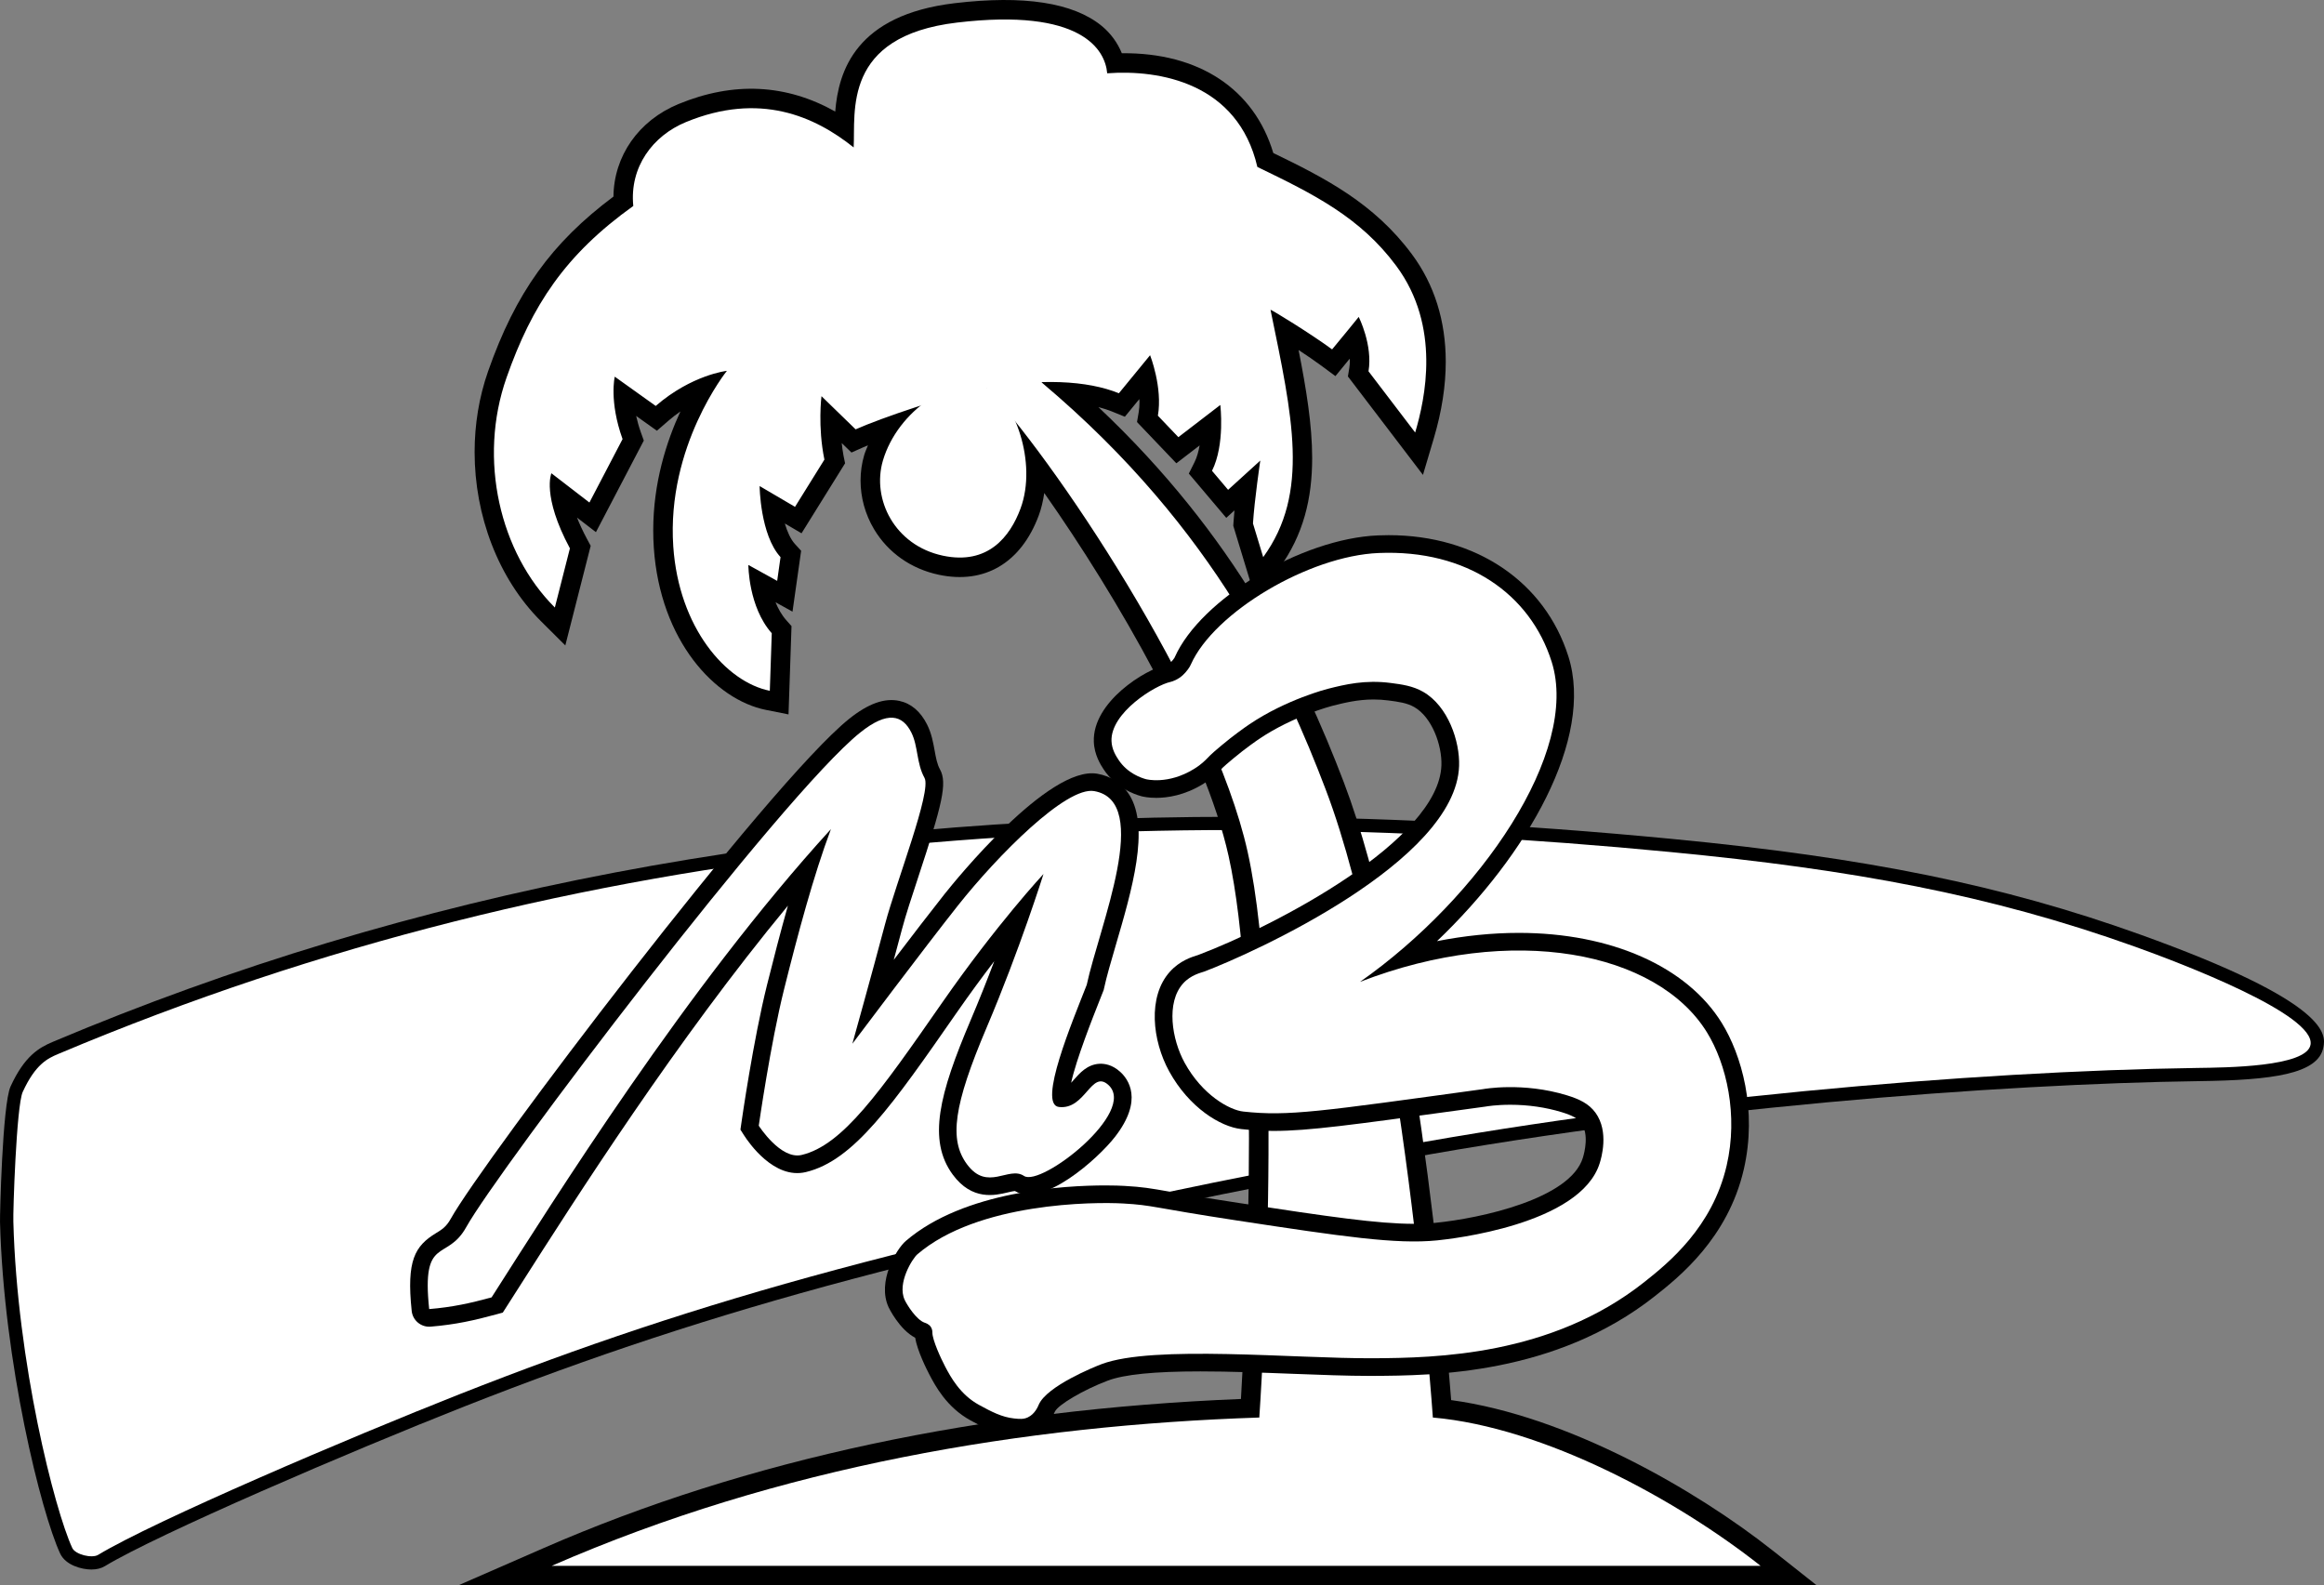 <svg width="1979" height="1350" viewBox="0 0 1979 1350" fill="none" xmlns="http://www.w3.org/2000/svg">
<rect x="0" y="0" width="1979" height="1350" fill="#808080" stroke="none"/>
<g clip-path="url(#clip0_5_36)">
<path d="M77.793 1336.49C69.651 1336.49 55.848 1332.86 51.22 1322.88C35.017 1287.93 3.151 1160.16 0.015 1040.54C-0.18 1037.07 1.962 940.543 8.998 925.163C20.944 899.059 33.344 892.065 45.02 887.138C350.661 758.207 679.909 695.531 1051.59 695.531C1170.15 695.531 1291.81 701.685 1423.54 714.333C1590.14 730.336 1705.57 753.881 1821.96 795.612C1985.41 854.213 1980.38 881.48 1978.48 891.742C1974.24 914.649 1934.88 919.778 1872.74 920.623L1870.83 920.649C1707.38 922.941 1425.63 942.937 1169.53 991.741C805.389 1061.13 610.142 1113.05 395.775 1197.52C298.091 1236.02 134.238 1306.42 89.297 1333.63C86.161 1335.53 82.294 1336.49 77.793 1336.49Z" fill="black"/>
<path d="M11.372 1040.25C10.971 1032.96 13.949 941.624 19.339 929.85C30.186 906.155 40.613 901.262 49.506 897.51C497.16 708.672 953.737 680.512 1422.58 725.538C1576.63 740.333 1694.7 761.904 1818.27 806.209C1856.18 819.799 1972.3 863.85 1967.52 889.694C1964.03 908.594 1895.19 909.048 1870.78 909.393C1680.59 912.065 1403.82 935.658 1167.53 980.684C784.49 1053.67 596.482 1106.38 391.754 1187.05C298.395 1223.84 131.08 1295.24 83.57 1324.01C78.281 1327.21 64.137 1323.76 61.534 1318.14C46.535 1285.78 14.515 1160.12 11.372 1040.25Z" fill="white"/>
<path d="M1179.05 1200.11V1201.56H1178.87V1200.11H1179.05ZM1180.35 1201.58C1180.26 1201.58 1180.18 1201.56 1180.11 1201.51C1180.04 1201.47 1179.99 1201.4 1179.95 1201.32C1179.91 1201.23 1179.89 1201.13 1179.89 1201.02C1179.89 1200.9 1179.91 1200.8 1179.95 1200.72C1179.99 1200.64 1180.04 1200.57 1180.11 1200.52C1180.18 1200.48 1180.26 1200.46 1180.36 1200.46C1180.43 1200.46 1180.48 1200.47 1180.52 1200.49C1180.57 1200.51 1180.6 1200.54 1180.62 1200.57C1180.64 1200.6 1180.66 1200.62 1180.67 1200.64H1180.69V1200.11H1180.85V1201.56H1180.69V1201.39H1180.67C1180.66 1201.41 1180.64 1201.44 1180.62 1201.47C1180.6 1201.5 1180.56 1201.52 1180.52 1201.55C1180.48 1201.57 1180.42 1201.58 1180.35 1201.58ZM1180.38 1201.43C1180.44 1201.43 1180.5 1201.42 1180.55 1201.38C1180.59 1201.34 1180.63 1201.3 1180.65 1201.23C1180.68 1201.17 1180.69 1201.1 1180.69 1201.02C1180.69 1200.93 1180.68 1200.86 1180.65 1200.8C1180.63 1200.74 1180.59 1200.69 1180.55 1200.66C1180.5 1200.62 1180.44 1200.61 1180.38 1200.61C1180.31 1200.61 1180.25 1200.62 1180.2 1200.66C1180.15 1200.7 1180.12 1200.75 1180.09 1200.81C1180.07 1200.87 1180.06 1200.94 1180.06 1201.02C1180.06 1201.09 1180.07 1201.16 1180.09 1201.23C1180.12 1201.29 1180.15 1201.34 1180.2 1201.38C1180.25 1201.41 1180.31 1201.43 1180.38 1201.43ZM1181.63 1201.58C1181.53 1201.58 1181.44 1201.56 1181.37 1201.51C1181.29 1201.47 1181.24 1201.4 1181.19 1201.32C1181.15 1201.23 1181.13 1201.13 1181.13 1201.02C1181.13 1200.91 1181.15 1200.81 1181.19 1200.72C1181.24 1200.64 1181.29 1200.57 1181.37 1200.53C1181.44 1200.48 1181.53 1200.46 1181.63 1200.46C1181.73 1200.46 1181.81 1200.48 1181.89 1200.53C1181.96 1200.57 1182.02 1200.64 1182.06 1200.72C1182.1 1200.81 1182.12 1200.91 1182.12 1201.02C1182.12 1201.13 1182.1 1201.23 1182.06 1201.32C1182.02 1201.4 1181.96 1201.47 1181.89 1201.51C1181.81 1201.56 1181.73 1201.58 1181.63 1201.58ZM1181.63 1201.43C1181.7 1201.43 1181.76 1201.41 1181.81 1201.38C1181.86 1201.34 1181.9 1201.29 1181.92 1201.22C1181.94 1201.16 1181.95 1201.09 1181.95 1201.02C1181.95 1200.95 1181.94 1200.88 1181.92 1200.82C1181.9 1200.75 1181.86 1200.7 1181.81 1200.66C1181.76 1200.63 1181.7 1200.61 1181.63 1200.61C1181.55 1200.61 1181.49 1200.63 1181.44 1200.66C1181.39 1200.7 1181.36 1200.75 1181.34 1200.82C1181.31 1200.88 1181.3 1200.95 1181.3 1201.02C1181.3 1201.09 1181.31 1201.16 1181.34 1201.22C1181.36 1201.29 1181.39 1201.34 1181.44 1201.38C1181.49 1201.41 1181.55 1201.43 1181.63 1201.43ZM1182.54 1200.9V1201.56H1182.38V1200.47H1182.54V1200.64H1182.55C1182.58 1200.58 1182.62 1200.54 1182.67 1200.51C1182.72 1200.47 1182.79 1200.46 1182.87 1200.46C1182.95 1200.46 1183.01 1200.47 1183.07 1200.5C1183.12 1200.53 1183.16 1200.58 1183.19 1200.64C1183.23 1200.7 1183.24 1200.77 1183.24 1200.87V1201.56H1183.07V1200.88C1183.07 1200.79 1183.05 1200.73 1183.01 1200.68C1182.96 1200.63 1182.9 1200.61 1182.82 1200.61C1182.77 1200.61 1182.72 1200.62 1182.68 1200.64C1182.64 1200.66 1182.61 1200.7 1182.58 1200.74C1182.56 1200.79 1182.54 1200.84 1182.54 1200.9ZM1183.69 1200.11V1200.23C1183.69 1200.27 1183.69 1200.31 1183.67 1200.36C1183.66 1200.4 1183.64 1200.44 1183.61 1200.49C1183.59 1200.53 1183.55 1200.56 1183.52 1200.59L1183.43 1200.52C1183.45 1200.48 1183.48 1200.43 1183.5 1200.39C1183.52 1200.34 1183.54 1200.29 1183.54 1200.24V1200.11H1183.69ZM1184.42 1200.47V1200.61H1183.85V1200.47H1184.42ZM1184.02 1200.21H1184.19V1201.25C1184.19 1201.3 1184.19 1201.33 1184.21 1201.35C1184.22 1201.38 1184.24 1201.39 1184.26 1201.4C1184.28 1201.41 1184.31 1201.41 1184.33 1201.41C1184.35 1201.41 1184.37 1201.41 1184.38 1201.41C1184.39 1201.41 1184.4 1201.41 1184.41 1201.4L1184.44 1201.55C1184.43 1201.56 1184.41 1201.56 1184.39 1201.57C1184.37 1201.57 1184.35 1201.57 1184.31 1201.57C1184.27 1201.57 1184.22 1201.56 1184.18 1201.54C1184.13 1201.52 1184.09 1201.49 1184.06 1201.45C1184.03 1201.41 1184.02 1201.36 1184.02 1201.29V1200.21ZM1185.4 1200.11V1201.56H1185.23V1200.11H1185.4ZM1185.71 1201.56V1200.47H1185.88V1201.56H1185.71ZM1185.79 1200.29C1185.76 1200.29 1185.73 1200.28 1185.71 1200.25C1185.69 1200.23 1185.68 1200.21 1185.68 1200.17C1185.68 1200.14 1185.69 1200.12 1185.71 1200.09C1185.73 1200.07 1185.76 1200.06 1185.79 1200.06C1185.83 1200.06 1185.86 1200.07 1185.88 1200.09C1185.9 1200.12 1185.91 1200.14 1185.91 1200.17C1185.91 1200.21 1185.9 1200.23 1185.88 1200.25C1185.86 1200.28 1185.83 1200.29 1185.79 1200.29ZM1186.34 1201.16L1186.34 1200.96H1186.37L1186.85 1200.47H1187.06L1186.55 1200.98H1186.53L1186.34 1201.16ZM1186.18 1201.56V1200.11H1186.35V1201.56H1186.18ZM1186.88 1201.56L1186.45 1201.02L1186.57 1200.9L1187.09 1201.56H1186.88ZM1187.68 1201.58C1187.58 1201.58 1187.49 1201.56 1187.41 1201.51C1187.34 1201.47 1187.28 1201.4 1187.24 1201.32C1187.2 1201.23 1187.18 1201.14 1187.18 1201.02C1187.18 1200.91 1187.2 1200.81 1187.24 1200.73C1187.28 1200.64 1187.34 1200.58 1187.41 1200.53C1187.48 1200.48 1187.57 1200.46 1187.67 1200.46C1187.72 1200.46 1187.78 1200.46 1187.84 1200.48C1187.89 1200.5 1187.94 1200.53 1187.99 1200.58C1188.03 1200.62 1188.07 1200.67 1188.1 1200.74C1188.12 1200.81 1188.14 1200.9 1188.14 1201V1201.07H1187.3V1200.93H1187.97C1187.97 1200.87 1187.95 1200.81 1187.93 1200.76C1187.9 1200.71 1187.87 1200.68 1187.82 1200.65C1187.78 1200.62 1187.73 1200.61 1187.67 1200.61C1187.6 1200.61 1187.54 1200.62 1187.49 1200.66C1187.45 1200.69 1187.41 1200.73 1187.38 1200.78C1187.36 1200.84 1187.34 1200.89 1187.34 1200.95V1201.05C1187.34 1201.13 1187.36 1201.2 1187.39 1201.26C1187.41 1201.32 1187.45 1201.36 1187.51 1201.39C1187.56 1201.42 1187.62 1201.43 1187.68 1201.43C1187.73 1201.43 1187.77 1201.43 1187.8 1201.41C1187.84 1201.4 1187.87 1201.38 1187.9 1201.36C1187.92 1201.33 1187.94 1201.3 1187.96 1201.26L1188.12 1201.31C1188.1 1201.36 1188.07 1201.41 1188.03 1201.45C1187.99 1201.49 1187.94 1201.53 1187.88 1201.55C1187.82 1201.57 1187.76 1201.58 1187.68 1201.58ZM1188.98 1201.56V1200.11H1189.14V1200.64H1189.16C1189.17 1200.62 1189.19 1200.6 1189.21 1200.57C1189.23 1200.54 1189.26 1200.51 1189.3 1200.49C1189.35 1200.47 1189.4 1200.46 1189.47 1200.46C1189.57 1200.46 1189.65 1200.48 1189.72 1200.52C1189.79 1200.57 1189.84 1200.64 1189.88 1200.72C1189.92 1200.8 1189.94 1200.9 1189.94 1201.02C1189.94 1201.13 1189.92 1201.23 1189.88 1201.32C1189.84 1201.4 1189.79 1201.47 1189.72 1201.51C1189.65 1201.56 1189.57 1201.58 1189.48 1201.58C1189.41 1201.58 1189.35 1201.57 1189.31 1201.55C1189.27 1201.52 1189.23 1201.5 1189.21 1201.47C1189.19 1201.44 1189.17 1201.41 1189.16 1201.39H1189.14V1201.56H1188.98ZM1189.14 1201.02C1189.14 1201.1 1189.15 1201.17 1189.18 1201.23C1189.2 1201.3 1189.24 1201.34 1189.28 1201.38C1189.33 1201.42 1189.39 1201.43 1189.45 1201.43C1189.52 1201.43 1189.58 1201.41 1189.63 1201.38C1189.68 1201.34 1189.71 1201.29 1189.74 1201.23C1189.76 1201.16 1189.77 1201.09 1189.77 1201.02C1189.77 1200.94 1189.76 1200.87 1189.74 1200.81C1189.71 1200.75 1189.68 1200.7 1189.63 1200.66C1189.58 1200.62 1189.52 1200.61 1189.45 1200.61C1189.39 1200.61 1189.33 1200.62 1189.28 1200.66C1189.24 1200.69 1189.2 1200.74 1189.18 1200.8C1189.15 1200.86 1189.14 1200.93 1189.14 1201.02ZM1190.88 1201.11V1200.47H1191.05V1201.56H1190.88V1201.38H1190.87C1190.85 1201.43 1190.81 1201.48 1190.75 1201.52C1190.7 1201.56 1190.63 1201.57 1190.55 1201.57C1190.48 1201.57 1190.42 1201.56 1190.37 1201.53C1190.31 1201.5 1190.27 1201.45 1190.24 1201.39C1190.21 1201.33 1190.2 1201.26 1190.2 1201.16V1200.47H1190.36V1201.15C1190.36 1201.23 1190.39 1201.29 1190.43 1201.34C1190.48 1201.39 1190.53 1201.41 1190.6 1201.41C1190.64 1201.41 1190.69 1201.4 1190.73 1201.38C1190.77 1201.36 1190.81 1201.33 1190.84 1201.28C1190.87 1201.24 1190.88 1201.18 1190.88 1201.11ZM1191.8 1201.99C1191.72 1201.99 1191.65 1201.98 1191.59 1201.96C1191.53 1201.94 1191.48 1201.91 1191.44 1201.88C1191.41 1201.85 1191.37 1201.81 1191.35 1201.77L1191.49 1201.68C1191.5 1201.7 1191.52 1201.72 1191.54 1201.75C1191.57 1201.77 1191.6 1201.8 1191.64 1201.82C1191.68 1201.83 1191.73 1201.84 1191.8 1201.84C1191.89 1201.84 1191.96 1201.82 1192.02 1201.78C1192.07 1201.74 1192.1 1201.67 1192.1 1201.58V1201.36H1192.09C1192.08 1201.38 1192.06 1201.4 1192.04 1201.43C1192.01 1201.46 1191.98 1201.49 1191.94 1201.51C1191.9 1201.53 1191.84 1201.54 1191.77 1201.54C1191.68 1201.54 1191.6 1201.52 1191.53 1201.48C1191.46 1201.44 1191.41 1201.38 1191.37 1201.3C1191.33 1201.22 1191.31 1201.12 1191.31 1201.01C1191.31 1200.9 1191.33 1200.8 1191.37 1200.72C1191.4 1200.63 1191.46 1200.57 1191.53 1200.52C1191.6 1200.48 1191.68 1200.46 1191.77 1200.46C1191.84 1200.46 1191.9 1200.47 1191.94 1200.49C1191.98 1200.51 1192.02 1200.54 1192.04 1200.57C1192.06 1200.6 1192.08 1200.62 1192.09 1200.64H1192.11V1200.47H1192.27V1201.59C1192.27 1201.69 1192.25 1201.76 1192.21 1201.82C1192.16 1201.88 1192.11 1201.92 1192.04 1201.95C1191.96 1201.98 1191.89 1201.99 1191.8 1201.99ZM1191.79 1201.39C1191.86 1201.39 1191.92 1201.38 1191.96 1201.35C1192.01 1201.32 1192.04 1201.27 1192.07 1201.21C1192.09 1201.16 1192.1 1201.09 1192.1 1201.01C1192.1 1200.93 1192.09 1200.86 1192.07 1200.8C1192.05 1200.74 1192.01 1200.69 1191.96 1200.66C1191.92 1200.62 1191.86 1200.61 1191.79 1200.61C1191.72 1200.61 1191.66 1200.62 1191.61 1200.66C1191.57 1200.7 1191.53 1200.74 1191.51 1200.8C1191.49 1200.87 1191.47 1200.93 1191.47 1201.01C1191.47 1201.08 1191.49 1201.15 1191.51 1201.21C1191.53 1201.27 1191.57 1201.31 1191.62 1201.34C1191.66 1201.38 1191.72 1201.39 1191.79 1201.39ZM1193.35 1200.71L1193.2 1200.76C1193.19 1200.73 1193.18 1200.71 1193.16 1200.68C1193.14 1200.66 1193.11 1200.64 1193.08 1200.62C1193.05 1200.61 1193.01 1200.6 1192.96 1200.6C1192.9 1200.6 1192.84 1200.62 1192.8 1200.65C1192.75 1200.68 1192.73 1200.72 1192.73 1200.76C1192.73 1200.8 1192.75 1200.84 1192.78 1200.86C1192.81 1200.89 1192.85 1200.91 1192.92 1200.92L1193.08 1200.96C1193.18 1200.98 1193.25 1201.02 1193.3 1201.07C1193.35 1201.12 1193.37 1201.18 1193.37 1201.26C1193.37 1201.32 1193.35 1201.37 1193.32 1201.42C1193.28 1201.47 1193.23 1201.51 1193.17 1201.54C1193.1 1201.57 1193.03 1201.58 1192.94 1201.58C1192.83 1201.58 1192.74 1201.56 1192.67 1201.51C1192.59 1201.46 1192.55 1201.39 1192.53 1201.3L1192.69 1201.26C1192.7 1201.32 1192.73 1201.36 1192.77 1201.39C1192.82 1201.42 1192.87 1201.44 1192.94 1201.44C1193.02 1201.44 1193.08 1201.42 1193.13 1201.39C1193.17 1201.35 1193.2 1201.31 1193.2 1201.27C1193.2 1201.23 1193.18 1201.2 1193.16 1201.17C1193.13 1201.14 1193.09 1201.12 1193.03 1201.11L1192.85 1201.07C1192.75 1201.05 1192.68 1201.01 1192.63 1200.96C1192.59 1200.91 1192.56 1200.85 1192.56 1200.77C1192.56 1200.71 1192.58 1200.65 1192.61 1200.61C1192.65 1200.56 1192.7 1200.52 1192.76 1200.5C1192.82 1200.47 1192.89 1200.46 1192.96 1200.46C1193.07 1200.46 1193.16 1200.48 1193.22 1200.53C1193.28 1200.57 1193.32 1200.64 1193.35 1200.71ZM1193.84 1200.11L1193.83 1201.15H1193.66L1193.65 1200.11H1193.84ZM1193.75 1201.57C1193.71 1201.57 1193.68 1201.56 1193.66 1201.53C1193.63 1201.51 1193.62 1201.48 1193.62 1201.44C1193.62 1201.41 1193.63 1201.38 1193.66 1201.35C1193.68 1201.33 1193.71 1201.32 1193.75 1201.32C1193.78 1201.32 1193.81 1201.33 1193.84 1201.35C1193.86 1201.38 1193.87 1201.41 1193.87 1201.44C1193.87 1201.47 1193.87 1201.49 1193.86 1201.51C1193.85 1201.53 1193.83 1201.54 1193.81 1201.55C1193.79 1201.57 1193.77 1201.57 1193.75 1201.57Z" fill="white"/>
<path d="M812.996 2.716C728.788 12.712 713.977 60.451 711.243 94.986C669.419 71.52 624.661 69.272 577.793 88.584C543.68 102.636 522.755 132.927 522.387 167.387C469.615 206.848 439.133 249.259 415.665 316.073C407.897 338.196 404.154 361.613 404.154 384.959C404.154 439.031 424.224 492.728 460.767 529.09L481.392 549.611L502.996 464.782L499.939 459.086C496.237 452.19 493.492 446.141 491.35 440.735L507.463 453.139L548.237 375.155L545.777 368.296C543.939 363.17 542.712 358.548 541.718 354.176C543.969 355.79 559.362 366.78 559.362 366.78L569.245 358.232C572.662 355.276 576.056 352.683 579.402 350.349C567.561 376.003 556.256 411.044 556.256 451.661C556.256 456.501 556.417 461.424 556.755 466.414C562.137 545.607 608.882 595.83 652.274 604.512L671.463 608.351L674.009 533.139L669.602 528.178C665.585 523.661 662.637 518.303 660.406 512.847C666.647 516.299 674.861 520.839 674.861 520.839L682.201 469L676.927 463.221C673.225 459.165 670.412 452.798 668.316 445.759L682.546 454.115L719.629 394.504L718.294 388.009C717.533 384.31 717.206 380.82 716.76 377.267L725.079 385.349L735.341 380.79C736.387 380.325 737.895 379.74 739.103 379.229C738.019 381.984 736.744 384.685 735.915 387.503C733.829 394.576 732.809 401.892 732.809 409.228C732.809 423.542 736.714 437.913 744.298 450.629C756.232 470.632 775.822 484.413 799.47 489.43C838.418 497.696 869.402 479.367 884.477 439.144C886.753 433.069 888.238 426.548 889.24 419.82C951.622 508.48 1025.87 637.385 1046.2 728.892C1059.63 789.407 1063.56 882.032 1063.56 969.626C1063.56 1066.49 1058.77 1156.98 1056.72 1191.27C835.654 1200.17 635.906 1242.68 463.096 1318.17L390.208 1350H1547.06L1509.57 1320.35C1444.05 1268.56 1334.86 1205.68 1235.72 1192.23C1230.42 1123.88 1204.35 823.78 1144.35 666.212C1126.69 619.855 1103.63 566.859 1069.54 511.132L1089.12 484.196C1110 455.481 1117.37 424.417 1117.37 390.047C1117.37 361.823 1112.36 331.281 1105.81 298.052C1112.67 302.562 1119.42 307.136 1124.48 310.884L1137.18 320.276C1137.18 320.276 1148.92 305.958 1149.31 305.47C1149.34 306.055 1149.47 306.637 1149.47 307.218C1149.47 309.334 1149.32 311.432 1148.98 313.458L1147.81 320.55L1211.72 404.38L1221.02 373.027C1227.77 350.255 1231.13 328.482 1231.13 308.006C1231.13 273.318 1221.48 242.355 1202.37 216.578C1170.09 173.053 1128.5 151.71 1084.28 130.297C1067.93 75.79 1020.95 44.654 955.294 45.337C951.689 36.55 945.999 28.486 938.055 21.991C913.852 2.221 871.78 -4.263 812.996 2.716ZM965.631 345.408C965.631 345.408 968.882 341.438 970.173 339.869C970.199 340.68 970.338 341.483 970.338 342.29C970.338 345.321 970.124 348.308 969.64 351.148L968.219 359.392L1001.72 394.508C1001.72 394.508 1018.77 381.421 1021.55 379.282C1020.62 384.37 1019.31 389.326 1017.24 393.469L1012.34 403.266L1044.23 440.971C1044.23 440.971 1047.76 437.767 1051.21 434.622C1050.88 438.168 1050.58 441.613 1050.39 444.723L1050.2 447.721C1050.2 447.721 1069.35 510.645 1069.45 510.986C1036.77 457.612 993.761 401.75 935.34 346.657C939.627 347.805 943.483 349.013 946.536 350.255L957.867 354.859L965.631 345.408Z" fill="black"/>
<path d="M836.651 326.613C894.195 385.923 1032.51 590.716 1062.4 725.279C1095.48 874.194 1072.36 1207.07 1072.36 1207.07L1148.45 1230.41L1220.16 1207.07C1220.16 1207.07 1195.25 846.556 1128.83 672.118C1095.12 583.613 1035.83 451.162 888.126 326.613C846.534 283.835 840.001 302.434 836.651 326.613Z" fill="white"/>
<path d="M942.83 62.41C987.673 59.085 1054.1 70.717 1070.71 142.154C1118.87 165.414 1158.29 185.019 1189.03 226.468C1227.22 277.974 1213.53 339.855 1205.09 368.292L1165.36 316.182C1169.1 293.752 1157.02 269.858 1157.02 269.858C1157.02 269.858 1141.7 288.765 1134.35 297.519C1117.16 284.807 1082.41 263.348 1081.91 263.844C1100.59 354.803 1115.54 419.595 1075.68 474.418L1066.97 445.763C1068.21 425.828 1073.2 392.182 1073.2 392.182L1045.79 417.104L1032.09 400.906C1043.3 378.479 1039.15 344.837 1039.15 344.837L1003.44 372.254L986.001 353.978C990.153 329.889 979.358 302.472 979.358 302.472L952.788 334.872C926.222 324.073 885.53 321.582 834.052 331.547C806.953 336.793 751.015 355.64 728.597 365.602L699.537 337.363C699.537 337.363 696.214 363.114 702.027 391.357L676.995 431.595L646.851 413.896C646.851 413.896 647.229 455.319 664.663 474.425L661.801 494.642L637.264 481.074C637.264 481.074 637.264 516.795 657.191 539.221L655.533 588.232C618.169 580.757 578.029 534.482 573.325 465.293C567.512 379.732 618.994 315.77 618.994 315.77C618.994 315.77 589.105 319.09 558.379 345.674L523.505 320.752C523.505 320.752 518.52 341.517 530.147 373.913L501.916 427.914L469.532 402.988C469.532 402.988 461.228 422.094 485.308 466.951L472.48 517.316C425.649 470.718 406.899 391.154 431.335 321.585C452.924 260.114 481.156 216.919 539.28 175.387C535.961 142.162 555.888 115.581 584.116 103.95C646.854 78.105 693.723 98.967 726.939 125.551C728.601 95.642 716.977 30.85 814.953 19.222C921.132 6.615 941.168 42.471 942.83 62.41Z" fill="white"/>
<path d="M1499.27 1333.39H469.738C663.837 1248.6 871.42 1213.71 1072.36 1207.07H1220.16C1314.83 1215.37 1427.75 1276.84 1499.27 1333.39Z" fill="white"/>
<path d="M842.772 331.131C862.7 339.851 883.873 393.431 868.926 433.302C860.127 456.779 841.445 481.352 802.917 473.172C761.813 464.452 742.178 425.069 751.848 392.182C764.304 349.824 811.732 317.544 842.772 331.131Z" fill="white"/>
<path d="M366.737 1129.68C358.609 1130.36 351.426 1124.41 350.575 1116.29C346.044 1073.2 353.309 1061.02 371.309 1050.03C376.365 1046.95 380.014 1044.71 383.934 1037.66C410.841 989.216 654.708 666.847 723.14 612.08C739.38 599.075 753.371 594.104 765.909 596.854C775.976 599.068 783.92 605.874 789.52 617.086C793.237 624.522 794.636 632.244 795.87 639.054C797.01 645.332 797.989 650.75 800.427 655.136C806.886 666.768 802.31 685.086 782.018 746.636C776.464 763.483 771.22 779.392 768.182 790.866C765.977 799.207 763.554 808.231 761.082 817.349C776.865 796.626 793.218 775.332 804.204 761.491C813.157 750.219 892.863 651.632 934.376 658.854C946.232 660.933 955.691 667.169 961.734 676.895C979.332 705.212 963.868 757.994 950.223 804.565C946.142 818.501 942.286 831.663 940.107 841.798L939.852 842.987L936.116 852.446C930.697 866.119 916.459 902.02 912.134 922.019C912.798 921.295 913.515 920.492 914.291 919.606C919.437 913.745 925.843 906.455 936.131 905.84C940.471 905.614 947.042 906.545 953.79 912.593C960.65 918.739 973.972 936.438 949.574 967.941C934.706 987.141 887.818 1028.65 864.279 1014.21C862.925 1014.25 859.999 1014.94 858 1015.41C847.442 1017.92 827.792 1022.58 811.349 1000.27C789.659 970.812 799.921 931.407 826.438 868.993C833.801 851.662 840.627 834.429 846.677 818.467C836.678 831.532 825.808 846.297 814.567 862.461C759.983 940.96 727.037 988.338 686.154 998.079C659.205 1004.48 637.56 973.003 633.498 966.624L630.516 961.938L631.3 956.437C631.713 953.556 641.506 885.353 653.182 838.624C658.568 817.071 664.501 793.988 670.945 771.201C575.696 886.366 490.949 1019.27 442.238 1095.66L428.158 1117.71L422.585 1119.24C403.734 1124.38 387.812 1127.93 366.737 1129.68Z" fill="black"/>
<path d="M776.07 623.798C781.91 635.479 780.383 650.003 787.281 662.427C793.511 673.638 763.265 750.707 753.652 787.024C742.441 829.39 725.833 888.779 725.833 888.779C725.833 888.779 787.986 806.021 815.925 770.822C849.557 728.461 907.941 669.466 931.758 673.638C981.579 682.358 936.116 788.799 925.404 838.642C913.199 869.793 883.49 940.487 901.711 942.618C924.287 945.267 929.166 910.71 943.749 923.779C969.126 946.517 886.464 1011 871.975 1001.34C858.9 992.616 840.837 1015.04 823.4 991.37C808.03 970.497 811.983 941.324 840.218 874.869C868.45 808.419 888.584 744.246 888.584 744.246C888.584 744.246 848.785 786.945 802.227 853.895C749.087 930.315 717.533 975.172 682.655 983.479C664.719 987.753 646.127 958.561 646.127 958.561C646.127 958.561 656.089 888.779 667.712 842.263C679.339 795.748 692.624 745.904 707.571 706.034C584.679 840.601 471.749 1021.69 418.609 1104.76C400.339 1109.74 385.396 1113.06 365.465 1114.72C358.823 1051.59 380.408 1074.85 397.016 1044.95C423.864 996.608 666.05 676.963 732.479 623.798C755.857 605.086 768.598 608.842 776.07 623.798Z" fill="white"/>
<path d="M868.859 1223.26C866.589 1223.26 864.527 1223.07 862.066 1222.81C848.188 1221.37 837.124 1215.33 826.419 1209.49C806.064 1198.38 796.271 1179.74 791.568 1170.78C788.965 1165.82 781.186 1150.35 779.314 1139.13C765.707 1132.06 756.784 1113.38 756.69 1113.17C746.642 1091.4 763.302 1063.61 771.329 1056.72C821.086 1014.03 906.808 1009.43 941.352 1009.43C948.79 1009.43 954.131 1009.64 957.297 1009.82C973.034 1010.72 979.156 1011.79 995.516 1014.66C1007.17 1016.69 1024.79 1019.77 1055.9 1024.51C1132 1036.09 1173.15 1042.13 1204.1 1042.13C1210.63 1042.13 1216.55 1041.86 1222.19 1041.29C1260.95 1037.43 1337.11 1020.88 1347.88 985.911C1349.28 981.367 1353.31 965.822 1346.47 956.385C1343.59 952.412 1339.11 949.89 1329.92 947.069C1316.42 942.926 1301.26 940.735 1286.11 940.735C1273.88 940.735 1265.84 942.157 1265.75 942.172L1265.09 942.277L1242.75 945.343C1151.77 957.841 1114.11 963.015 1084.75 963.015C1075.65 963.015 1066.85 962.512 1057.04 961.443C1039.37 959.503 1012.6 943.268 995.557 912.189C981.327 886.239 976.999 848.781 996.263 827.394C1004.7 818.025 1015.05 814.835 1019.47 813.473L1020.27 813.222C1086.82 788.083 1225.24 715.441 1227.43 651.73C1228.03 634.575 1219.37 610.726 1204.34 602.107C1198.08 598.52 1190.8 597.567 1182.37 596.464C1178.13 595.913 1173.87 595.631 1169.69 595.631C1155.98 595.631 1144.42 598.554 1134.21 601.132C1133.9 601.211 1101.01 609.747 1072.05 629.348C1070.91 630.117 1060.56 637.179 1050.17 645.914C1045.25 650.056 1042.69 652.21 1041.29 653.594L1039.72 655.197C1037.27 657.699 1034.5 660.54 1030.11 663.811C1029.85 664.01 1027.44 665.796 1024.63 667.526C1008.72 677.338 994.087 679.398 984.62 679.402C977.775 679.402 973.226 678.34 971.995 678.017C965.683 676.317 950.065 670.734 939.841 655.182C937.433 651.508 931.825 642.965 931.443 631.487C930.325 597.86 975.041 569.97 993.592 565.974L993.588 565.978C993.528 565.978 995.377 565.366 997.092 563.806C998.393 562.624 999.747 560.766 1000.22 559.971L1000.41 559.517C1022.56 509.925 1108.23 458.603 1173.36 455.905C1176.45 455.777 1179.52 455.71 1182.53 455.71C1256.82 455.71 1315.45 495.295 1335.57 559.018C1357.64 628.92 1300.54 728.037 1223.67 801.418C1247.3 796.769 1270.72 794.379 1293.31 794.379C1371.85 794.379 1436.47 823.041 1466.17 871.05C1482.92 898.118 1496.63 945.11 1484.91 995.832C1471.32 1054.59 1429.41 1087.73 1409.27 1103.66C1324.38 1170.78 1219.69 1171.34 1169.38 1171.61L1166.21 1171.62C1147.29 1171.62 1124.82 1170.76 1101.03 1169.85C1074.69 1168.84 1047.46 1167.79 1022.18 1167.79C983.094 1167.79 957.289 1170.36 943.299 1175.65C922.794 1183.39 900.905 1196.24 898.264 1202.1C894.397 1211 888.801 1217.14 881.543 1220.54C877.62 1222.37 873.476 1223.26 868.859 1223.26Z" fill="black"/>
<path d="M1158.1 836.102C1288.51 785.527 1411.2 810.614 1453.47 878.941C1470.26 906.076 1480.26 949.575 1470.34 992.443C1458.2 1045 1421.05 1075.24 1400.02 1091.87C1320.8 1154.51 1222.63 1156.31 1169.35 1156.6C1102.2 1156.96 981.931 1145.04 938.055 1161.6C932.223 1163.8 891.655 1180.14 884.608 1196C883.876 1197.64 881.382 1204.06 875.231 1206.94C871.567 1208.66 868.24 1208.35 863.668 1207.88C853.016 1206.77 844.025 1201.97 833.662 1196.31V1196.31C817.624 1187.56 809.451 1172.44 804.905 1163.79C801.203 1156.75 793.976 1141.07 793.964 1134.71C793.964 1134.18 794.009 1132.04 792.715 1130.02C791.061 1127.44 788.192 1126.59 787.423 1126.33C780.406 1123.96 772.364 1111.21 770.369 1106.88C763.779 1092.6 777.06 1071.62 781.152 1068.11C832.724 1023.87 931.533 1023.38 956.498 1024.81C982.366 1026.29 980.157 1028.15 1053.7 1039.34C1143.25 1052.97 1188.73 1059.72 1223.74 1056.23C1235.1 1055.1 1346.06 1043 1362.28 990.331C1363.43 986.586 1370.44 963.807 1358.67 947.571C1352.91 939.628 1344.52 935.831 1334.38 932.716C1296.73 921.167 1263.11 927.403 1263.11 927.403C1124.03 946.475 1097.19 950.727 1058.73 946.52C1046.99 945.233 1023.88 932.51 1008.77 904.969C997.842 885.042 992.812 853.711 1007.47 837.442C1014.15 830.02 1023.01 828.253 1025.48 827.319C1066.85 811.691 1239.68 733.612 1242.49 652.247C1243.21 631.34 1233.18 601.315 1211.85 589.087C1203.02 584.022 1193.62 582.795 1184.35 581.583C1162.41 578.716 1145.36 582.851 1130.59 586.584C1130.59 586.584 1095.36 595.488 1063.7 616.917C1059.59 619.697 1049.93 626.56 1040.57 634.424C1035.28 638.874 1032.64 641.092 1030.77 642.957C1027.88 645.831 1025.53 648.547 1021.19 651.786C1021.19 651.786 1019.14 653.32 1016.82 654.75C994.5 668.513 975.874 663.503 975.874 663.503C972.265 662.532 960.196 658.742 952.432 646.934C950.459 643.925 946.734 638.263 946.494 630.987C945.696 606.974 983.379 583.534 996.818 580.645C998.247 580.337 1002.92 578.848 1007.25 574.9C1010.28 572.139 1013.31 567.918 1014.16 565.636C1033.86 521.549 1114.32 473.371 1174.04 470.895C1249.36 467.769 1303.13 505.913 1321.32 563.531C1345.49 640.094 1260.62 764.189 1158.1 836.102Z" fill="white"/>
</g>
<defs>
<clipPath id="clip0_5_36">
<rect width="1979" height="1350" fill="white"/>
</clipPath>
</defs>
</svg>
